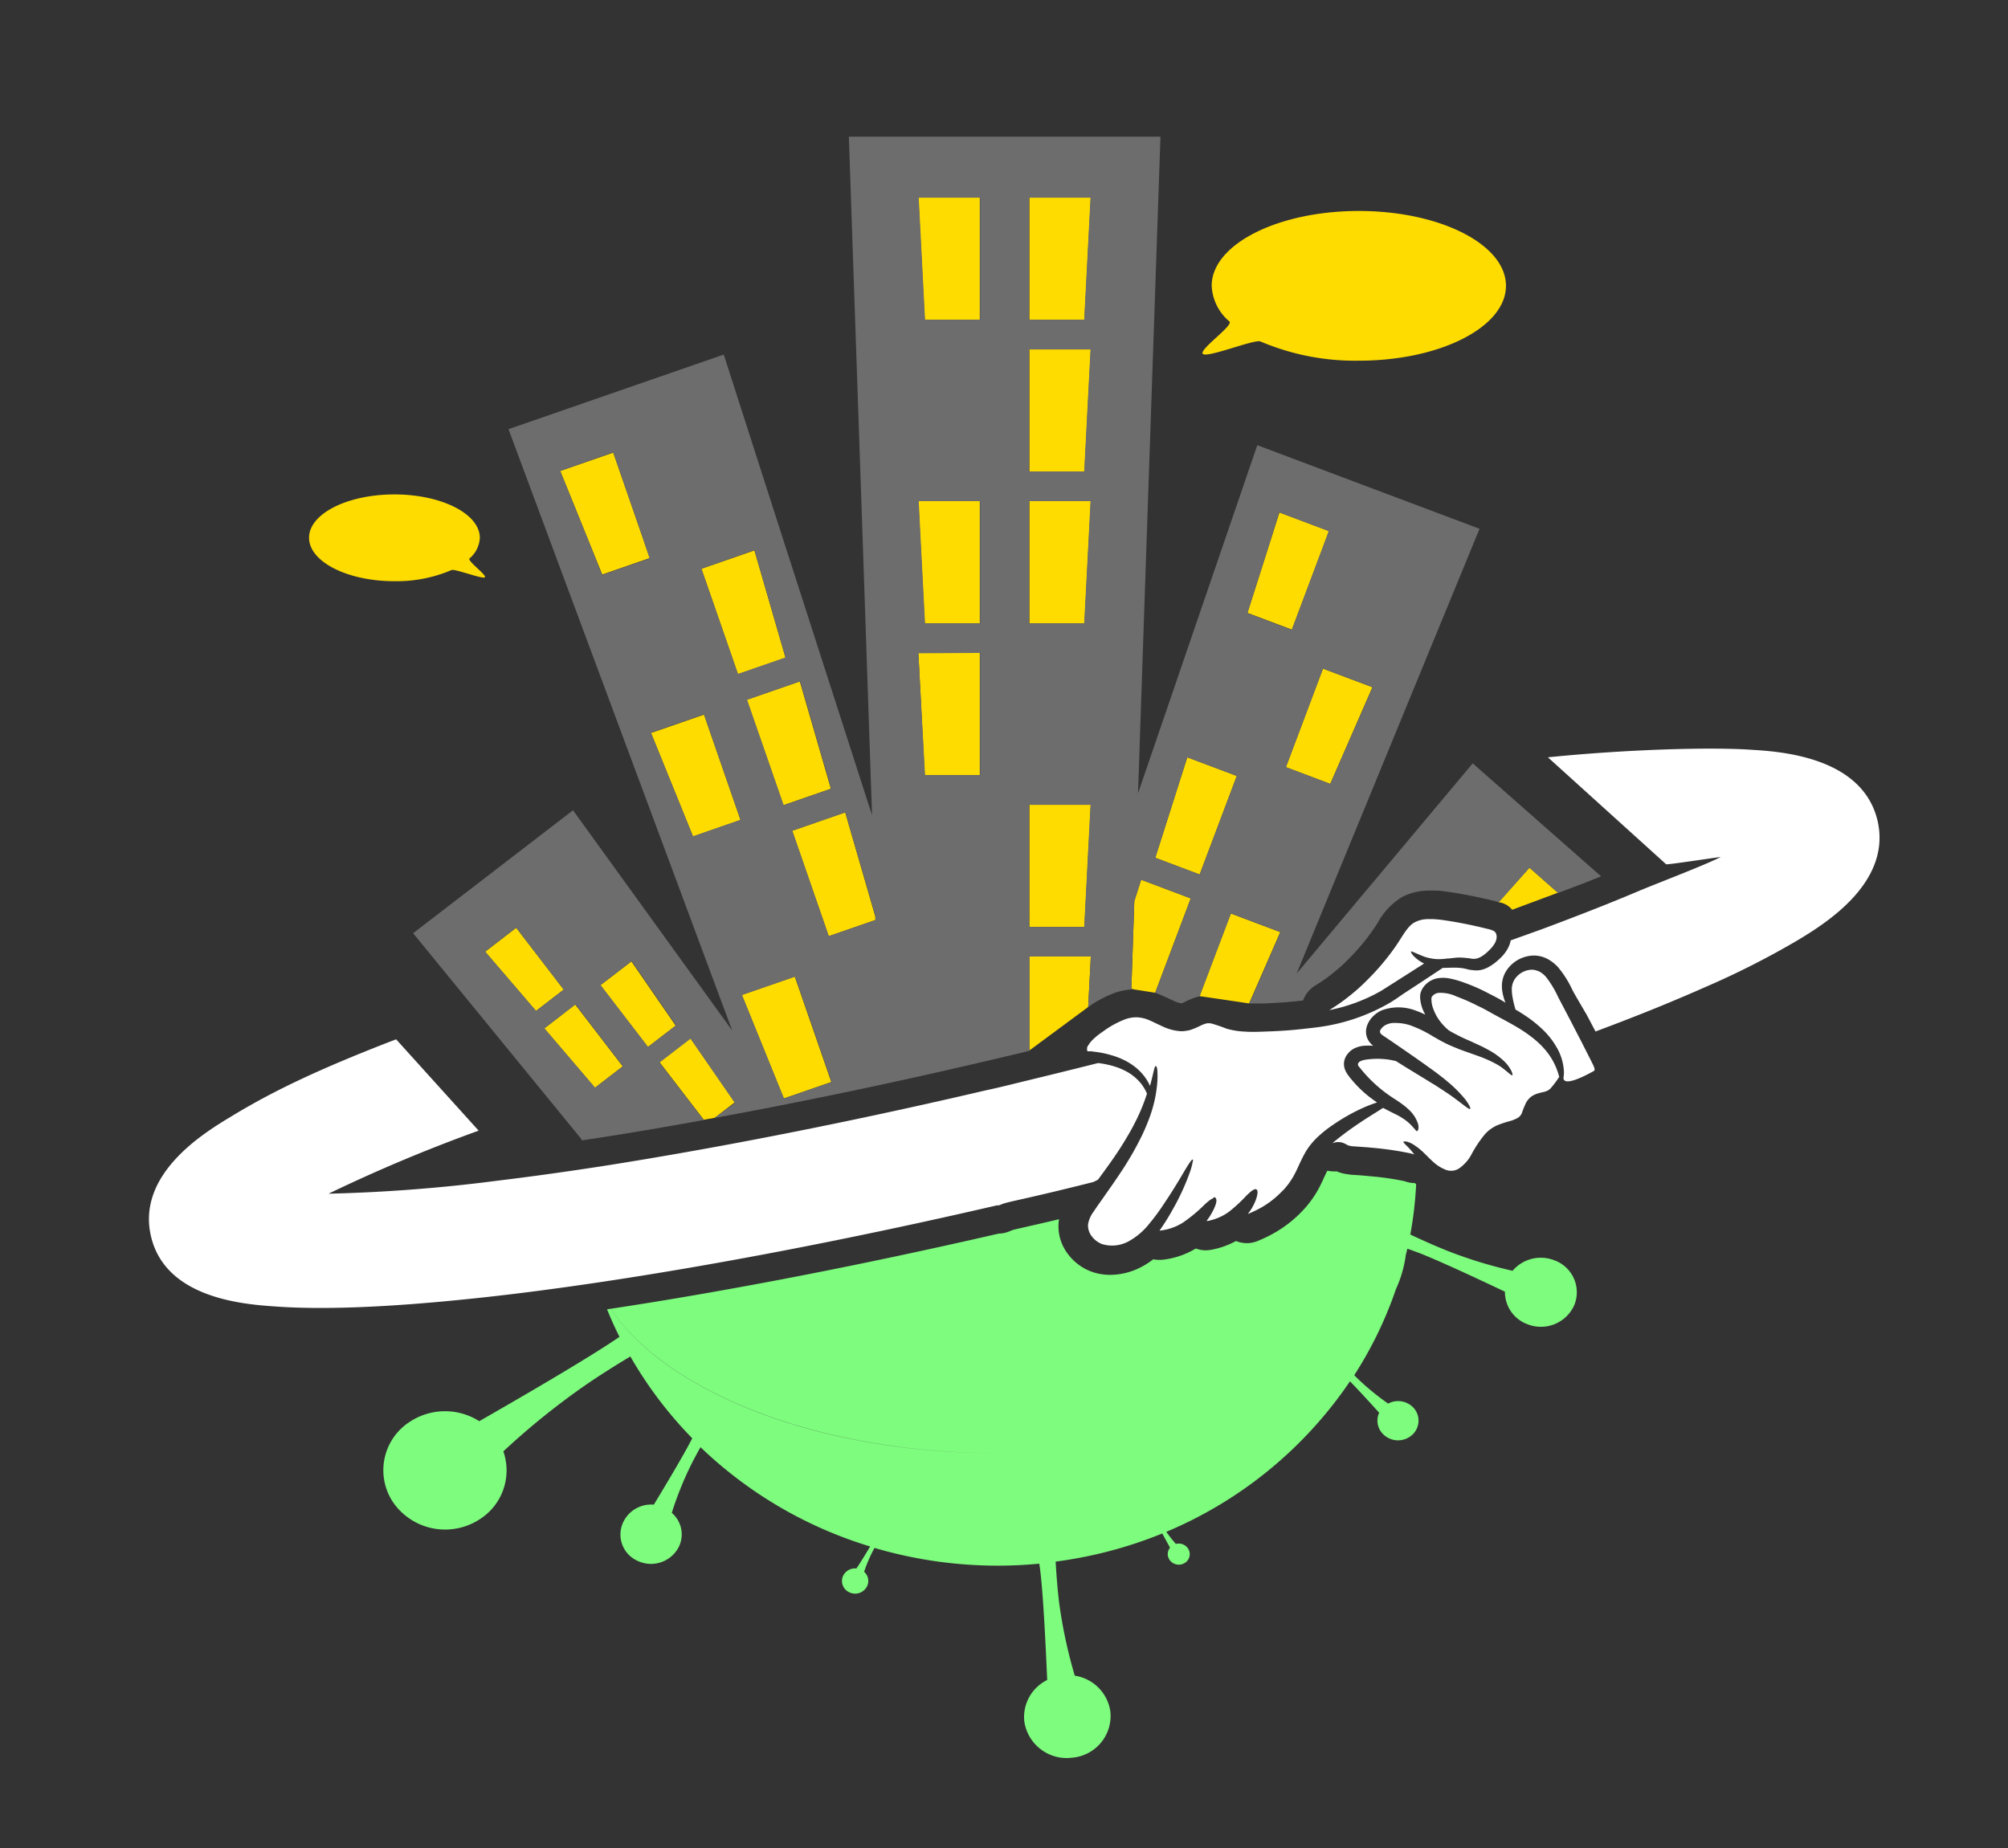<svg id="Capa_1" preserveAspectRatio="none" data-name="Capa 1" xmlns="http://www.w3.org/2000/svg" viewBox="0 0 291.98 268.76"><rect x="0" y="0" width="291.98" height="268.76" fill="#333333" stroke="none"/><defs><style>.cls-1{fill:#ffdc00;}.cls-2{fill:#7efc7e;}.cls-3{fill:#6d6d6d;}.cls-4{fill:#fff;}</style></defs><title>Logo_TuVecinoTeAyuda-12</title><polygon class="cls-1" points="106.84 160.31 100.39 150.97 95.88 154.44 102.3 162.79 102.33 162.84 103.93 162.55 103.99 162.5 106.84 160.31"/><path class="cls-1" d="M217.88,131.2a3,3,0,0,1,2,1.1l6.65-2.48-4.15-3.66Z"/><polygon class="cls-1" points="158.61 139.1 157.34 139.1 149.68 139.1 149.68 139.9 149.68 152.76 158.23 146.44 158.54 140.55 158.61 139.1"/><polygon class="cls-1" points="186.16 135.55 178.96 132.84 174.88 143.66 174.43 144.86 181.63 145.92 181.67 145.84 186.16 135.55"/><polygon class="cls-1" points="173.14 130.65 165.93 127.93 164.94 131.04 164.59 141.39 164.51 143.76 164.8 143.87 167.97 144.37 168.8 142.17 173.14 130.65"/><polygon class="cls-1" points="158.34 78.2 158.61 72.88 149.68 72.88 149.68 78.2 149.68 90.65 157.69 90.65 158.34 78.2"/><polygon class="cls-1" points="158.61 50.81 149.68 50.81 149.68 68.58 157.69 68.58 158.61 50.81"/><polygon class="cls-1" points="158.61 117.03 149.68 117.03 149.68 134.79 157.69 134.79 158.61 117.03"/><polygon class="cls-1" points="158.61 28.74 149.68 28.74 149.68 46.5 157.69 46.5 158.61 28.74"/><polygon class="cls-1" points="142.47 46.5 142.47 28.74 133.54 28.74 134.46 46.5 142.47 46.5"/><polygon class="cls-1" points="115.57 142.02 107.86 144.69 108.33 145.85 113.97 159.74 120.88 157.35 116.05 143.4 115.57 142.02"/><polygon class="cls-1" points="79.13 149.56 86.5 158.19 90.55 155.07 83.64 146.08 79.13 149.56"/><polygon class="cls-1" points="134.46 90.65 142.47 90.65 142.47 78.2 142.47 72.88 133.54 72.88 133.81 78.2 134.46 90.65"/><polygon class="cls-1" points="179.84 112.84 172.64 110.13 167.98 124.74 174.44 127.17 179.84 112.84"/><polygon class="cls-1" points="75.06 134.92 70.54 138.4 77.92 147.02 81.97 143.91 75.06 134.92"/><polygon class="cls-1" points="87.29 143.28 94.2 152.26 98.25 149.15 91.81 139.81 87.29 143.28"/><polygon class="cls-1" points="192.88 78.2 193.24 77.23 186.04 74.52 184.87 78.2 181.39 89.13 187.85 91.56 192.88 78.2"/><polygon class="cls-1" points="186.97 111.56 193.43 113.99 199.56 99.94 192.36 97.23 186.97 111.56"/><polygon class="cls-1" points="107.68 119.25 102.37 103.92 94.66 106.59 100.77 121.65 107.68 119.25"/><polygon class="cls-1" points="87.57 83.55 94.48 81.15 93.46 78.2 89.17 65.82 81.46 68.49 85.4 78.2 87.57 83.55"/><polygon class="cls-1" points="113.91 117.09 120.82 114.7 116.3 99.09 108.59 101.76 113.91 117.09"/><polygon class="cls-1" points="114.22 95.65 109.7 80.04 101.99 82.71 107.31 98.05 114.22 95.65"/><polygon class="cls-1" points="120.5 136.14 127.29 133.79 127.27 133.25 122.9 118.14 115.19 120.81 120.5 136.14"/><polygon class="cls-1" points="142.47 112.72 142.47 94.95 133.54 94.95 134.46 112.72 142.47 112.72"/><path class="cls-2" d="M226,183.27a5.38,5.38,0,0,0-6.06,1.53,64.82,64.82,0,0,1-9-2.72c-1.81-.7-3.86-1.61-5.87-2.55a55.21,55.21,0,0,0,.85-7.32l-.2-.17a4,4,0,0,1-1.36-.23l-.26-.07a40.81,40.81,0,0,0-4.86-.69l-.61-.06-1.06-.09-1-.06a4.41,4.41,0,0,1-.54-.07,5.71,5.71,0,0,1-1.18-.25,3.41,3.41,0,0,1-.48-.18,3.27,3.27,0,0,1-.54,0,4.68,4.68,0,0,1-.83-.09c-.18.36-.35.72-.51,1.07-.25.55-.5,1.08-.76,1.56a15.37,15.37,0,0,1-2,2.84l-.09.09c-.13.14-.25.28-.38.41l-.1.1a17.58,17.58,0,0,1-3.91,3,21,21,0,0,1-2.38,1.15,4.14,4.14,0,0,1-1.57.31,4.28,4.28,0,0,1-1.58-.31,11.83,11.83,0,0,1-3.42,1.24l-.27.05a4.25,4.25,0,0,1-.71.06,4.17,4.17,0,0,1-1.44-.26,11.91,11.91,0,0,1-5,1.65l-.39,0a4.26,4.26,0,0,1-.8-.08,11.61,11.61,0,0,1-1.86,1.18,9.77,9.77,0,0,1-4.38,1.08,8,8,0,0,1-2.78-.48,7.55,7.55,0,0,1-3.43-2.61,6.63,6.63,0,0,1-1.31-4.51,3.85,3.85,0,0,1,.07-.49c-2.19.52-3.7.86-4.79,1.11s-1.82.41-2,.48l-.55.22a4.13,4.13,0,0,1-1.43.28c-19.9,4.58-39.34,8.35-56.41,10.93,2.83,4.25,7.47,8.19,13.71,11.55,11.31,6.08,26.39,9.43,42.46,9.44h-.07c-16.06,0-31.13-3.35-42.43-9.44-6.23-3.36-10.85-7.29-13.68-11.55l-.54.08c.55,1.36,1.15,2.7,1.81,4l-.39.27c-4.58,3.1-14.08,8.61-20,12a9.3,9.3,0,0,0-10.15.12,8.37,8.37,0,0,0-2.15,12,9.21,9.21,0,0,0,12.49,2.06,8.41,8.41,0,0,0,3.31-9.79,107,107,0,0,1,12.47-10c1.82-1.23,3.86-2.52,6-3.8a58.81,58.81,0,0,0,9,11.9c-1.25,2.44-3.9,6.87-5.59,9.65a4.49,4.49,0,0,0-4.37,2.39A4.19,4.19,0,0,0,92.75,227a4.54,4.54,0,0,0,5.93-2,4.12,4.12,0,0,0-1-5,49.64,49.64,0,0,1,2.91-7.19c.38-.75.81-1.54,1.27-2.36a61.26,61.26,0,0,0,24.67,14.44c-.6,1-1.39,2.31-2,3.2a1.92,1.92,0,0,0-1.9,1,1.8,1.8,0,0,0,.86,2.46,1.93,1.93,0,0,0,2.56-.82,1.77,1.77,0,0,0-.4-2.16,21.5,21.5,0,0,1,1.3-3.08l.21-.39A63.38,63.38,0,0,0,145,227.68q3.11,0,6.12-.29c.06.38.11.74.15,1.09.45,3.74.8,11.19,1,15.83a6,6,0,0,0-3.33,6,6.23,6.23,0,0,0,7,5.29,6.09,6.09,0,0,0,5.52-6.68,6.15,6.15,0,0,0-5.18-5.24A70.45,70.45,0,0,1,154,233c-.22-1.8-.38-3.84-.5-5.91A62.33,62.33,0,0,0,169,223c.4.72.82,1.49,1.13,2.07a1.47,1.47,0,0,0-.09,1.73,1.64,1.64,0,0,0,2.2.51,1.5,1.5,0,0,0,.52-2.11,1.64,1.64,0,0,0-1.78-.68,20.53,20.53,0,0,1-1.39-1.76,60.54,60.54,0,0,0,26.71-21.89c1.34,1.38,3.07,3.27,4.24,4.57a2.77,2.77,0,0,0,.64,3.18,3.07,3.07,0,0,0,4.21,0,2.78,2.78,0,0,0,0-4.05,3.08,3.08,0,0,0-3.54-.46,36.27,36.27,0,0,1-4.13-3.34c-.26-.25-.53-.51-.8-.79a57.16,57.16,0,0,0,6.06-12.51,17.48,17.48,0,0,0,1.44-5c.08-.29.15-.59.22-.89l1.73.63c3,1.18,8.85,3.91,12.46,5.63a5,5,0,0,0,3.27,4.73,5.31,5.31,0,0,0,6.81-2.77A4.94,4.94,0,0,0,226,183.27Z"/><path class="cls-3" d="M105.4,147l1.07,2.86-1.83-2.53L83.32,117.83,60.07,135.71l24.52,30s0,.07,0,.11l.1,0,2.41-.36c4.83-.75,9.87-1.61,15-2.54h0l.15,0h.07l0-.05-6.42-8.35,4.51-3.47,6.45,9.34L104,162.5l-.06.05h0l.08,0h0c12.23-2.24,25.2-4.94,38.31-8l6-1.41,1.09-.27.26-.06V139.1h8.93l-.07,1.45-.31,5.89a16.51,16.51,0,0,1,3.9-2.07,9.35,9.35,0,0,1,2.67-.5l-.29-.11.08-2.37.35-10.35,1-3.11,7.21,2.72-4.34,11.52-.83,2.2.59.22,1.31.59.82.38a3.24,3.24,0,0,0,1,.32h.08l.07,0c.12,0,.34-.14.6-.26l.1-.05a9.31,9.31,0,0,1,1.65-.63l.21,0,.45-1.2L179,132.84l7.2,2.71-4.49,10.29,0,.08h.25c.53,0,1.05,0,1.57,0,.88,0,1.72-.07,2.57-.12,1-.06,2.16-.16,3.38-.31a4.26,4.26,0,0,1,1.78-2.18,23.26,23.26,0,0,0,3.14-2.28l.46-.39c.51-.45,1.08-1,1.75-1.71a29.64,29.64,0,0,0,3.11-3.81c.23-.33.42-.63.61-.93a10,10,0,0,1,3.5-3.72,5.36,5.36,0,0,1,.54-.26l.11-.05a8.53,8.53,0,0,1,3.23-.65h.12c.25,0,.51,0,.77,0h.13c.67,0,1.35.12,2.09.22,1.61.24,3.23.54,4.95.93l.63.14,1,.25.56.15,4.45-5,4.15,3.66,4-1.52,2.25-.9L215.27,112h0l-1.12-1-25.61,30.58L214.6,78.2l.54-1.3L182.82,64.74,178.21,78.2l-12.73,37.16,1.26-37.16,2-58.32H123.43l2,58.32,1.37,40.34-13-40.34-8.56-26.64L73.94,62.41,79.81,78.2Zm-34.86-8.63,4.52-3.47,6.91,9-4,3.11Zm16,19.8-7.37-8.63,4.51-3.48,6.91,9Zm7.7-5.93-6.91-9,4.52-3.47,6.44,9.34ZM193.43,114,187,111.56l5.39-14.33,7.2,2.71ZM184.87,78.2,186,74.52l7.2,2.71-.36,1-5,13.36-6.46-2.43Zm-12.23,31.93,7.2,2.71-5.39,14.33L168,124.74Zm-23-81.39h8.93l-.92,17.76h-8Zm0,22.07h8.93l-.92,17.76h-8Zm0,27.39V72.88h8.93l-.27,5.32-.65,12.45h-8Zm0,38.83h8.93l-.92,17.76h-8ZM114,159.74l-5.63-13.89-.47-1.16,7.71-2.67.48,1.38,4.83,13.95Zm28.51-131V46.5h-8l-.92-17.76Zm0,44.14V90.65h-8l-.65-12.45-.27-5.32Zm0,22.07v17.77h-8L133.54,95Zm-15.2,38.3,0,.54-6.79,2.35-5.31-15.33,7.71-2.67Zm-6.45-18.55-6.91,2.39-5.32-15.33,7.71-2.67ZM109.7,80l4.52,15.61L107.31,98,102,82.71Zm-7.33,23.88,5.31,15.33-6.91,2.4-6.11-15.06Zm-13.2-38.1L93.46,78.2l1,3-6.91,2.4L85.4,78.2l-3.94-9.71Z"/><path class="cls-1" d="M183.29,49.66a35.15,35.15,0,0,0,14.3,2.79c11.81,0,21.39-4.88,21.39-10.89s-9.58-10.88-21.39-10.88-21.4,4.87-21.4,10.88a7.2,7.2,0,0,0,2.58,5.19c.64.6-4.66,4.22-3.83,4.74S182.46,49.28,183.29,49.66Z"/><path class="cls-1" d="M57.35,84.52a20.31,20.31,0,0,0,8.3-1.62c.48-.22,4.43,1.32,4.84,1.06s-2.59-2.4-2.22-2.75a4.18,4.18,0,0,0,1.5-3c0-3.48-5.56-6.31-12.42-6.31S44.94,74.72,44.94,78.2,50.5,84.52,57.35,84.52Z"/><path class="cls-4" d="M86.74,186.53c17.53-2.6,37.52-6.45,58.37-11.28v.09l.14-.06.45-.17c1-.4,3.09-.65,13.28-3.22l.67-.33c.61-.83,1.21-1.65,1.77-2.44q1.37-1.92,2.42-3.71a34.45,34.45,0,0,0,1.69-3.17,26.93,26.93,0,0,0,1.25-3.2,6.34,6.34,0,0,0-1-1.63,7.13,7.13,0,0,0-1.55-1.34,9.35,9.35,0,0,0-2.23-1,13.14,13.14,0,0,0-2.33-.48l-1.84.46q-3.67.92-7.39,1.82l-1.1.27c-2,.48-4,1-6,1.42-19.63,4.59-38.75,8.35-55.6,11l-3.64.55c-3.94.58-7.75,1.1-11.39,1.54a234.05,234.05,0,0,1-24.94,1.94,229.39,229.39,0,0,1,21.83-9.17l-12-13.28-.74.28c-10.87,4.21-17.46,7.41-23.34,11-3.76,2.27-13.74,8.3-11.55,17.43S35.83,189.7,40.21,190c6.84.48,16.2.11,27.8-1.09C73.84,188.32,80.12,187.51,86.74,186.53Z"/><path class="cls-4" d="M273,119.3c-2.2-9.13-13.83-10-18.22-10.26-6.45-.45-19,0-29.7,1.09l17.2,15.56c.8,0,7.18-1,7.93-1.06-2.65,1.32-8.66,3.58-12.06,5-1.93.82-4,1.66-6.15,2.51q-3.7,1.46-7.84,3l-3.37,1.21-1.12.4a3.87,3.87,0,0,1-.42,1.17,5.42,5.42,0,0,1-.89,1.21,9.23,9.23,0,0,1-.88.8,7,7,0,0,1-1,.68,4,4,0,0,1-1.18.45,3.38,3.38,0,0,1-1.26,0c-.37,0-.69-.13-1-.19a5.69,5.69,0,0,0-.78-.12c-.8-.07-1.65,0-2.47,0l-3.6,2.38-2.07,1.35-1,.69-.53.35c-.18.11-.38.25-.57.35a28,28,0,0,1-10.28,3.49c-.56.08-1.12.14-1.68.2-1.25.15-2.49.27-3.71.34-.89.06-1.77.09-2.63.12s-1.75.07-2.65,0a11.17,11.17,0,0,1-2.72-.43h0a23.21,23.21,0,0,0-2.2-.75,1.86,1.86,0,0,0-.78,0,5.44,5.44,0,0,0-.94.38,10,10,0,0,1-1.21.51,3,3,0,0,1-.74.17,3.8,3.8,0,0,1-.75.06,7,7,0,0,1-2.6-.66c-.74-.33-1.4-.67-2-.93a4.91,4.91,0,0,0-1.78-.43,4.66,4.66,0,0,0-1.75.29,13.74,13.74,0,0,0-3.28,1.82,9.65,9.65,0,0,0-1.37,1.09,4.78,4.78,0,0,0-.52.59l-.21.31-.09.16-.06.13,0,.08s0,0,0,.05v.08a.53.53,0,0,0,0,.13.32.32,0,0,0,0,.09.23.23,0,0,0,.12.12.28.28,0,0,0,.13,0h.14l.2,0,.83.11a14.79,14.79,0,0,1,3,.75l0,0c.3.11.59.24.87.37a9,9,0,0,1,1.55.94,7.52,7.52,0,0,1,1.63,1.67,7,7,0,0,1,.68,1.19c.5-1.8.63-2.9.84-2.88s.29.73.24,2.08a18.93,18.93,0,0,1-1.2,5.54,28.61,28.61,0,0,1-1.31,3,45.72,45.72,0,0,1-2.57,4.45l-.49.74,0,0c-.54.81-1.1,1.62-1.69,2.45l-.55.79c-.47.68-1,1.39-1.44,2.08a4.23,4.23,0,0,0-.84,1.9,2.59,2.59,0,0,0,.54,1.72,3.36,3.36,0,0,0,1.51,1.14,5,5,0,0,0,3.86-.41,10,10,0,0,0,3-2.56c.83-1,1.55-2,2.2-3,.93-1.37,1.67-2.59,2.27-3.58l.63-1.07c.34-.57.61-1,.82-1.3s.32-.4.39-.37.06.12,0,.3a9.72,9.72,0,0,1-.48,1.73q-.08.22-.18.48a34,34,0,0,1-2.17,4.61,33.34,33.34,0,0,1-2,3.21,7.85,7.85,0,0,0,3.43-1.18,22.67,22.67,0,0,0,3.08-2.56c.2-.19.39-.36.56-.5l.25-.2.17-.11.24-.13c.07,0,.11-.12.18-.16a.2.2,0,0,1,.25.09.71.71,0,0,1,.1.56,1.4,1.4,0,0,1-.08.34c0,.1-.07.2-.11.31a5.51,5.51,0,0,1-.33.72,9.08,9.08,0,0,1-.9,1.41l.19,0a7.83,7.83,0,0,0,3-1.28,21.25,21.25,0,0,0,2.58-2.37c.69-.68,1.21-1.09,1.48-.94s.21.83-.19,1.8a7.46,7.46,0,0,1-.93,1.61,1.77,1.77,0,0,1-.12.17,18.52,18.52,0,0,0,1.9-.91,13.38,13.38,0,0,0,3-2.32c.15-.15.3-.29.44-.45a11,11,0,0,0,1.45-2.1c.42-.78.78-1.71,1.3-2.69a9.87,9.87,0,0,1,.9-1.44,10.75,10.75,0,0,1,1.09-1.22,17.07,17.07,0,0,1,2.32-1.85,28,28,0,0,1,4.22-2.4h0a22.19,22.19,0,0,1,2.16-.84l-.48-.34a16.65,16.65,0,0,1-3.23-3c-.15-.17-.28-.34-.42-.53s-.15-.2-.22-.31a3,3,0,0,1-.22-.4,2.38,2.38,0,0,1-.24-1.07,2.32,2.32,0,0,1,.27-1,2.73,2.73,0,0,1,.38-.54l.2-.22a3.27,3.27,0,0,1,.74-.49,4,4,0,0,1,1.41-.35,8.17,8.17,0,0,1,1.1,0h.15l-.08-.06a2.64,2.64,0,0,1-.43-.45,2.35,2.35,0,0,1-.42-.8,2.53,2.53,0,0,1,.1-1.75,3.51,3.51,0,0,1,.85-1.25,4.27,4.27,0,0,1,1.21-.83,7,7,0,0,1,5,.05,12.72,12.72,0,0,1,1.35.57c-.09-.16-.18-.33-.26-.5a5.52,5.52,0,0,1-.45-1.56,3.1,3.1,0,0,1,0-1,2.7,2.7,0,0,1,.48-1,3.33,3.33,0,0,1,1.81-1.19,4.91,4.91,0,0,1,2,0,13.21,13.21,0,0,1,1.78.49,27.37,27.37,0,0,1,3.42,1.45c1,.52,2,1,2.88,1.58a7.47,7.47,0,0,1-.49-1.87,4.49,4.49,0,0,1,.09-1.57,4.13,4.13,0,0,1,.79-1.58,4.87,4.87,0,0,1,3.31-1.82,4.23,4.23,0,0,1,2.16.35,3.17,3.17,0,0,1,.41.21,6.07,6.07,0,0,1,1.34,1.07,14.89,14.89,0,0,1,2.12,3.35c.3.59,1.19,2.09,2.09,3.63L232,150c1.41-.53,2.8-1.05,4.16-1.58,4.3-1.66,8.22-3.29,11.76-4.86a121.51,121.51,0,0,0,13.48-6.83C265.16,134.45,275.15,128.43,273,119.3Z"/><path class="cls-4" d="M207,139.08a6.06,6.06,0,0,0,1.14.3,5.19,5.19,0,0,0,1,.1,10.2,10.2,0,0,0,1.39-.1c.45,0,.94-.11,1.48-.13h.33a7.28,7.28,0,0,1,.93.07c.32,0,.61.09.87.11a1.88,1.88,0,0,0,.68-.07,2.66,2.66,0,0,0,.67-.31,5.56,5.56,0,0,0,.71-.54c.23-.21.47-.45.68-.68l.15-.18.09-.13a2.31,2.31,0,0,0,.5-1.12,1.34,1.34,0,0,0-.09-.65.41.41,0,0,0-.08-.13l-.06-.09a.87.87,0,0,0-.2-.16,4.18,4.18,0,0,0-.89-.29l-1-.24-.19-.05-.37-.08c-1.49-.34-3-.63-4.63-.87q-.91-.14-1.74-.18c-.24,0-.48,0-.7,0a4.16,4.16,0,0,0-1.95.46c-1.05.55-1.76,2-2.69,3.36a34.21,34.21,0,0,1-3.53,4.33c-.68.71-1.36,1.38-2,1.95-.17.16-.35.31-.52.45a28.72,28.72,0,0,1-3.69,2.68,24.74,24.74,0,0,0,7.54-2.8l3.34-2.12,2.9-1.85-.43-.24a5,5,0,0,1-1.21-1c-.23-.28-.3-.47-.24-.52S205.89,138.64,207,139.08Z"/><path class="cls-4" d="M206.06,164.48c-.06,0-.12,0-.2-.11s-.28-.32-.51-.58a6.21,6.21,0,0,0-.93-.85c-.21-.16-.44-.31-.7-.47l-.21-.13c-.45-.25-1-.5-1.55-.79l-.85-.44c-.62.41-1.47.92-2.48,1.57s-2.42,1.6-3.79,2.67c-.37.29-.73.58-1.09.89a4.14,4.14,0,0,1,.56-.14,2.12,2.12,0,0,1,.85.06,2.72,2.72,0,0,1,.65.29,1.55,1.55,0,0,0,.29.13,2.79,2.79,0,0,0,.71.12l1,.07,1.11.08.64.06a47.37,47.37,0,0,1,5.38.78,5.44,5.44,0,0,1,.72.2c-.26-.33-.49-.61-.7-.84-.55-.6-.94-.88-.88-1s.6-.11,1.41.37l.12.08a8.71,8.71,0,0,1,1.21.94c.47.43,1,1,1.49,1.44a5.91,5.91,0,0,0,1.84,1.2,2.13,2.13,0,0,0,2-.16,5.77,5.77,0,0,0,1.79-2,17,17,0,0,1,2-3,5.25,5.25,0,0,1,1.75-1.27,15.6,15.6,0,0,1,1.74-.59,5.08,5.08,0,0,0,1.25-.49,1.37,1.37,0,0,0,.36-.3,1.31,1.31,0,0,0,.25-.41,14.87,14.87,0,0,1,.6-1.48,3,3,0,0,1,.68-.84,2.88,2.88,0,0,1,.87-.47c.55-.19,1-.25,1.29-.35a1.67,1.67,0,0,0,.38-.17,1.62,1.62,0,0,0,.34-.26,13.17,13.17,0,0,0,1.19-1.57l.09-.1c-.05-.18-.11-.38-.18-.61a9.59,9.59,0,0,0-1.67-3.11l-.17-.21-.39-.44a13.62,13.62,0,0,0-1.84-1.62,19.26,19.26,0,0,0-1.63-1.1c-.87-.53-1.83-1.05-2.84-1.59l-.48-.26c-.87-.47-1.74-1-2.64-1.4a27.21,27.21,0,0,0-3.13-1.38,5.33,5.33,0,0,0-2.65-.51,1.39,1.39,0,0,0-.78.41.79.79,0,0,0-.18.29,1.73,1.73,0,0,0,0,.42,3.64,3.64,0,0,0,.22,1.08,7.4,7.4,0,0,0,.43,1,7.6,7.6,0,0,0,1.86,2.24l.3.18c.49.28,1,.53,1.47.77s1.06.48,1.57.71l1.27.59c.53.25,1,.51,1.47.77a10.63,10.63,0,0,1,1.93,1.43c.13.12.24.24.35.36l.12.14c.72.9.87,1.53.76,1.59s-.54-.37-1.35-1a5.35,5.35,0,0,0-.58-.4c-.16-.1-.32-.2-.5-.29a18.14,18.14,0,0,0-2.55-1.12l-.25-.09-1.91-.68c-.34-.12-.68-.24-1-.39a18.24,18.24,0,0,1-1.67-.74c-.56-.28-1.11-.6-1.66-.91a17.59,17.59,0,0,0-3.35-1.64,6.84,6.84,0,0,0-1.77-.34h-.14a4.17,4.17,0,0,0-.71,0l-.08,0-.34.07-.2.06-.15.06a1.89,1.89,0,0,0-1,.89.41.41,0,0,0,0,.31.54.54,0,0,0,.2.27l0,0c.17.14.48.34.76.53l.83.56,1.6,1.1,1.66,1.15c1.14.8,2.21,1.56,3.17,2.27l.42.32.24.19c.25.18.47.37.69.55l.25.21a18.52,18.52,0,0,1,2.22,2.17c.07.09.15.17.22.25.68.87.93,1.44.82,1.53s-.59-.28-1.42-.92c-.32-.25-.72-.54-1.15-.86-.68-.48-1.47-1-2.42-1.61l-.09-.06-.18-.11-.27-.16-1.09-.67-2.78-1.7-1.39-.87c-.29-.07-.6-.13-.93-.19a11.5,11.5,0,0,0-3.53,0,2.58,2.58,0,0,0-.74.23.6.6,0,0,0-.19.15h0a.56.56,0,0,0-.12.18.24.24,0,0,0,0,.11s0,0,0,.11.12.19.22.33l.37.45a20,20,0,0,0,3,2.92l.22.17c.44.34.87.63,1.3.92l.15.1.18.11a16.66,16.66,0,0,1,1.53,1.1l.34.31a4.84,4.84,0,0,1,1.37,2,2,2,0,0,1,.11.8C206.19,164.37,206.13,164.47,206.06,164.48Z"/><path class="cls-4" d="M231.58,154.71c-.11-.21-.21-.43-.32-.64l-1.4-2.76c-.07-.15-.15-.29-.23-.44l-.27-.52-1-1.94L226.57,145a14.71,14.71,0,0,0-1.76-2.92,3.34,3.34,0,0,0-1.05-.83.74.74,0,0,0-.21-.07,2.16,2.16,0,0,0-.91-.16,3.09,3.09,0,0,0-2.09,1,2.66,2.66,0,0,0-.72,1.9,6.43,6.43,0,0,0,.12,1.16c.05.3.11.59.18.86s.16.6.24.87c.55.32,1.08.66,1.59,1a18.44,18.44,0,0,1,2.46,2l.05.05a11.27,11.27,0,0,1,1.47,1.78c.08.12.16.24.23.36a.75.75,0,0,1,.07.12,7.76,7.76,0,0,1,1.17,3.72v.09a4.32,4.32,0,0,1-.07.8c0,1.61,4.41-1,4.45-1a.46.46,0,0,0,.08-.21.52.52,0,0,0-.05-.23C231.78,155.11,231.68,154.92,231.58,154.71Z"/></svg>